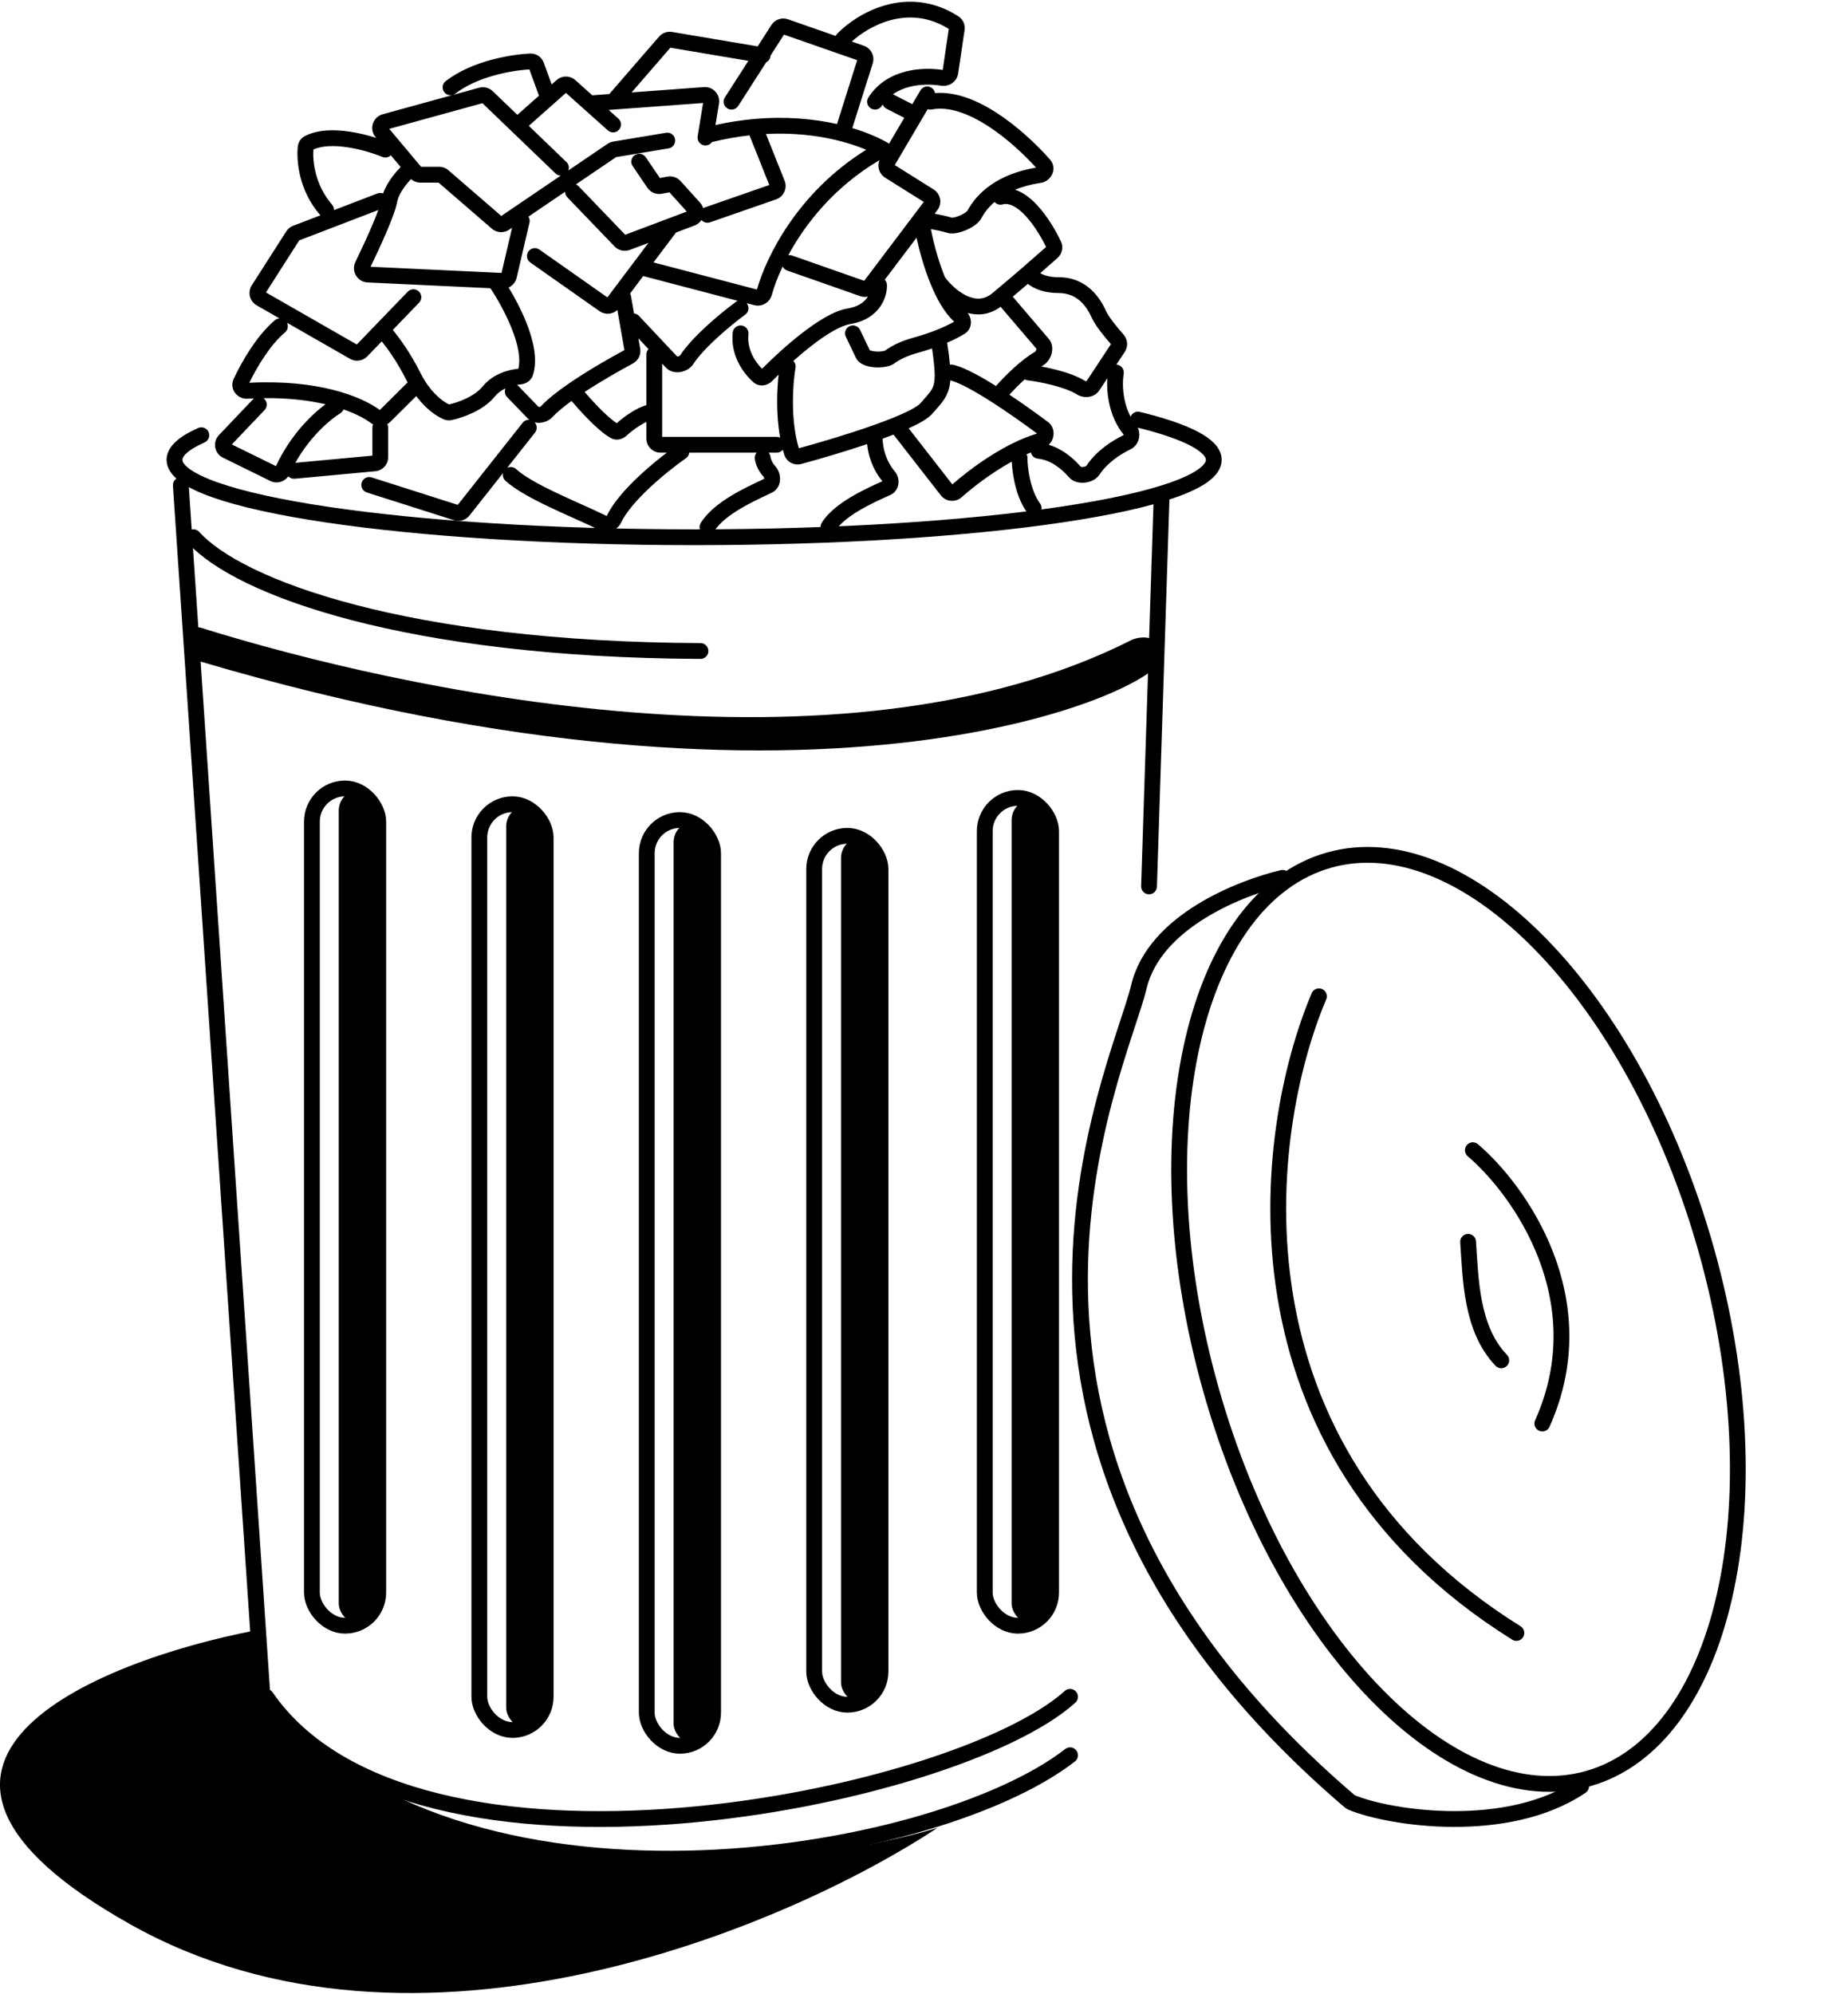 <svg width="585" height="631" viewBox="0 0 585 631" fill="none" xmlns="http://www.w3.org/2000/svg">
<path fill-rule="evenodd" clip-rule="evenodd" d="M269.644 13.154L273.452 14.483C275.749 15.284 276.993 17.766 276.261 20.087L269.805 40.532C274.73 42.01 278.669 43.796 281.45 45.447L286.254 37.289L280.629 34.412C280.051 34.116 279.637 33.626 279.426 33.062C279.317 33.217 279.21 33.376 279.105 33.539C278.358 34.7 276.811 35.035 275.65 34.288C274.489 33.541 274.153 31.994 274.9 30.833C277.902 26.17 282.339 23.748 286.718 22.631C290.932 21.555 295.198 21.653 298.424 22.138L300.347 9.157C293.702 5.017 287.184 4.902 281.615 6.471C276.564 7.895 272.32 10.706 269.644 13.154ZM282.648 29.846C284.252 28.718 286.062 27.958 287.954 27.475C291.474 26.577 295.158 26.675 297.929 27.121C300.336 27.508 302.912 25.963 303.312 23.264L305.345 9.539C305.593 7.865 304.877 6.121 303.372 5.155C295.229 -0.076 287.071 -0.26 280.259 1.659C273.532 3.555 268.088 7.499 265.037 10.664C264.83 10.878 264.669 11.121 264.554 11.378L249.453 6.109C247.488 5.424 245.309 6.175 244.184 7.926L239.845 14.682L212.765 10.12C211.217 9.859 209.645 10.424 208.617 11.61L192.874 29.768L187.496 30.164L182.149 25.384C180.446 23.863 177.874 23.857 176.165 25.372L174.636 26.728L172.141 19.867C171.498 18.097 169.774 16.834 167.764 16.939C161.601 17.264 149.426 19.247 141.095 25.671C140.002 26.514 139.799 28.084 140.642 29.177C141.485 30.271 143.055 30.474 144.148 29.631C151.09 24.278 161.656 22.337 167.581 21.959L170.612 30.295L163.777 36.355L155.975 28.86C154.831 27.761 153.193 27.345 151.663 27.766L121.137 36.17C117.976 37.04 116.777 40.891 118.886 43.402L119.093 43.649C116.623 42.86 113.695 42.112 110.685 41.664C105.993 40.965 100.58 40.912 96.449 43.113C95.196 43.781 94.412 45.018 94.272 46.363C93.787 50.985 94.62 60.298 101.339 68.053C101.369 68.087 101.399 68.12 101.43 68.153L92.781 71.472C91.883 71.817 91.12 72.44 90.602 73.25L79.697 90.309C78.313 92.475 79.021 95.359 81.252 96.637L88.479 100.778C87.954 100.806 87.433 101 87 101.366C81.148 106.319 76.451 114.632 73.979 119.909C72.462 123.147 75.155 126.377 78.33 126.191C79.031 126.149 79.723 126.115 80.405 126.088C80.31 126.162 80.219 126.245 80.133 126.335L69.303 137.709C67.209 139.908 67.85 143.509 70.576 144.85L85.567 152.223C87.652 153.249 90.02 152.502 91.271 150.774C91.78 151.296 92.512 151.592 93.294 151.52L118.801 149.146C121.114 148.931 122.884 146.99 122.884 144.666V135.367C122.884 134.96 122.786 134.576 122.614 134.236C122.947 134.045 123.265 133.804 123.56 133.512L131.758 125.369C134.949 129.624 138.405 131.906 140.622 132.771C141.43 133.087 142.255 133.107 142.982 132.951C144.675 132.588 147.136 131.85 149.615 130.678C152.069 129.518 154.737 127.84 156.634 125.505C157.58 124.34 158.784 123.498 160.037 122.904C159.631 123.808 159.789 124.908 160.519 125.665L167.005 132.384C167.182 132.567 167.368 132.729 167.56 132.872C166.77 132.822 165.968 133.148 165.44 133.817L144.91 159.786L117.648 151.097C116.333 150.678 114.927 151.404 114.507 152.72C114.088 154.035 114.814 155.441 116.13 155.861L143.721 164.655C145.506 165.224 147.456 164.628 148.618 163.159L159.255 149.703C159.045 150.56 159.295 151.502 159.99 152.141C163.21 155.104 168.704 157.997 174.194 160.601C176.893 161.881 179.549 163.074 182.071 164.206C184.935 165.492 187.626 166.7 190.008 167.87C192.676 169.18 195.546 167.635 196.594 165.42C198.179 162.068 201.716 158.046 205.818 154.216C209.859 150.444 214.204 147.081 217.121 145.043C217.735 144.614 218.097 143.959 218.174 143.269H239.527C239.083 143.785 238.85 144.48 238.941 145.21C239.127 146.694 239.914 148.917 241.664 150.829C241.719 150.889 241.792 150.999 241.85 151.156C241.901 151.293 241.925 151.427 241.929 151.534C241.779 151.605 241.627 151.676 241.474 151.748C238.494 153.148 234.814 154.878 231.391 156.955C227.719 159.185 224.058 161.979 221.837 165.487C221.098 166.653 221.445 168.198 222.612 168.936C223.778 169.675 225.323 169.328 226.061 168.162C227.658 165.64 230.521 163.333 233.986 161.229C237.17 159.297 240.619 157.675 243.633 156.258C243.867 156.148 244.098 156.039 244.327 155.932C246.262 155.02 246.91 153.132 246.929 151.644C246.948 150.173 246.404 148.602 245.353 147.454C244.357 146.366 243.97 145.129 243.903 144.59C243.839 144.082 243.628 143.629 243.317 143.269H245.869C246.654 143.269 247.355 142.907 247.813 142.342C247.962 142.891 248.123 143.434 248.295 143.97C249.038 146.289 251.456 147.445 253.656 146.848C259.363 145.3 267.195 143.013 274.501 140.553C274.833 143.976 276.104 148.4 279.331 152.317C276.31 153.645 272.545 155.39 269.093 157.479C265.564 159.615 262.034 162.302 260.092 165.538C259.382 166.722 259.766 168.258 260.95 168.968C262.134 169.678 263.67 169.294 264.38 168.11C265.669 165.962 268.314 163.796 271.682 161.756C274.983 159.758 278.668 158.063 281.71 156.734C284.875 155.351 285.134 151.447 283.3 149.27C280.268 145.669 279.443 141.449 279.406 138.843C280.59 138.414 281.744 137.982 282.853 137.552L297.821 156.772C299.458 158.875 302.492 159.075 304.425 157.365C308.188 154.036 314.02 149.554 320.28 146.11C320.364 147.899 320.632 150.294 321.2 152.814C321.903 155.931 323.115 159.461 325.184 162.27C326.003 163.382 327.568 163.619 328.68 162.8C329.791 161.981 330.029 160.416 329.21 159.304C327.721 157.284 326.709 154.511 326.078 151.713C325.452 148.941 325.249 146.362 325.249 144.9C325.249 144.495 325.153 144.113 324.983 143.775C325.436 143.576 325.889 143.385 326.341 143.203C326.564 144.235 327.429 145.052 328.537 145.163C332.424 145.552 335.85 148.121 338.391 151.047C339.8 152.67 341.976 152.92 343.494 152.748C345.034 152.573 346.988 151.849 348.08 150.186C350.438 146.593 354.435 143.869 357.883 142.203C359.443 141.449 360.301 140.001 360.566 138.615C360.83 137.234 360.569 135.626 359.541 134.355C355.362 129.189 355.133 121.781 355.713 118.302C355.94 116.94 355.02 115.652 353.658 115.425C353.571 115.411 353.484 115.401 353.397 115.395L356.05 111.376C357.205 109.625 356.982 107.356 355.63 105.844C354.671 104.77 353.5 103.391 352.449 102.012C351.37 100.595 350.529 99.321 350.123 98.427C348.448 94.743 344.333 87.747 335.139 87.747C332.45 87.747 330.634 87.175 329.492 86.572C329.421 86.535 329.353 86.498 329.288 86.46C331.483 84.548 333.387 82.869 334.773 81.635C336.213 80.355 336.713 78.248 335.85 76.427C334.232 73.013 331.607 68.49 328.405 65.019C326.502 62.954 324.083 60.937 321.338 60.039C323.636 59.1 326.339 58.343 329.512 57.867C332.77 57.379 334.919 53.327 332.333 50.422C328.203 45.783 322.176 40.027 315.51 35.72C309.533 31.858 302.639 28.901 295.987 29.457C295.868 28.756 295.452 28.11 294.791 27.721C293.601 27.02 292.069 27.416 291.368 28.606L288.796 32.973L282.906 29.96C282.821 29.917 282.735 29.879 282.648 29.846ZM293.669 34.553L283.249 52.245L295.545 59.962C297.78 61.364 298.335 64.38 296.744 66.486L295.876 67.634C297.609 67.953 299.535 68.375 301.337 68.896C301.333 68.895 301.331 68.894 301.331 68.894C301.332 68.889 301.547 68.913 302.051 68.81C302.591 68.7 303.245 68.488 303.91 68.198C304.575 67.909 305.18 67.572 305.636 67.248C306.078 66.934 306.215 66.75 306.219 66.752C306.22 66.753 306.217 66.759 306.211 66.77C309.269 61.001 315.843 55.075 327.971 53.049C324.07 48.767 318.65 43.702 312.797 39.919C306.532 35.872 300.255 33.606 294.954 34.64C294.509 34.727 294.069 34.69 293.669 34.553ZM290.135 75.234L280.091 88.531C280.492 88.955 280.747 89.521 280.772 90.151C280.844 92.035 280.296 94.739 278.531 97.189C276.711 99.716 273.7 101.83 269.141 102.565C267.729 102.793 265.872 103.545 263.671 104.801C261.505 106.037 259.162 107.669 256.808 109.497C254.868 111.002 252.947 112.621 251.14 114.225C251.689 114.78 251.971 115.583 251.827 116.411C250.975 121.334 250.157 132.81 252.88 141.877C259.364 140.107 268.37 137.444 276.17 134.69C278.51 133.864 280.73 133.033 282.734 132.22C285.013 131.295 286.977 130.407 288.506 129.587C290.107 128.728 290.983 128.072 291.324 127.682C291.664 127.294 291.978 126.939 292.268 126.612C294.323 124.286 295.162 123.336 295.589 121.683C296.084 119.77 296.002 116.826 295.048 110.289C293.612 110.779 292.055 111.26 290.373 111.722C287.099 112.623 284.776 113.805 283.152 114.991C282.251 115.649 281.103 115.956 280.164 116.111C279.152 116.278 278.038 116.323 276.971 116.251C275.915 116.18 274.789 115.989 273.79 115.614C272.884 115.273 271.593 114.598 270.943 113.238L267.758 106.577C267.163 105.332 267.689 103.839 268.935 103.243C270.181 102.648 271.673 103.175 272.269 104.42L275.341 110.844C275.389 110.868 275.456 110.898 275.548 110.933C275.956 111.086 276.57 111.213 277.305 111.262C278.027 111.311 278.753 111.276 279.349 111.178C279.88 111.09 280.132 110.981 280.194 110.954C280.21 110.947 280.213 110.946 280.204 110.952C282.386 109.359 285.278 107.938 289.047 106.901C295.237 105.199 299.491 103.267 302.063 101.791C298.936 99.011 296.478 94.461 294.615 89.926C292.528 84.843 291.014 79.336 290.135 75.234ZM275.239 110.785C275.24 110.785 275.244 110.788 275.251 110.794C275.243 110.788 275.239 110.785 275.239 110.785ZM299.83 108.46C300.241 111.171 300.545 113.459 300.718 115.427C301.025 115.374 301.347 115.377 301.671 115.447C303.658 115.873 306.112 116.96 308.667 118.308C310.73 119.397 312.979 120.722 315.284 122.166C318.39 118.695 323.286 113.843 327.61 111.376C327.609 111.376 327.617 111.372 327.63 111.361C327.64 111.354 327.652 111.343 327.668 111.329C327.705 111.294 327.752 111.243 327.802 111.174C327.905 111.032 327.993 110.854 328.046 110.673C328.085 110.542 328.096 110.443 328.097 110.381L316.748 97.097C314.686 98.627 312.495 99.382 310.29 99.498C308.914 99.57 307.586 99.391 306.33 99.044C306.895 99.807 307.258 100.719 307.334 101.671C307.449 103.104 306.888 104.715 305.333 105.666C303.948 106.513 302.123 107.474 299.83 108.46ZM299.126 87.746C300.601 89.722 303.085 92.195 305.871 93.541C307.292 94.228 308.694 94.574 310.029 94.505C311.327 94.437 312.717 93.969 314.166 92.77C317.475 90.031 320.913 87.099 323.973 84.452C326.837 81.975 329.366 79.751 331.142 78.173C329.638 75.078 327.353 71.252 324.73 68.408C321.846 65.281 319.343 64.153 317.378 64.695C316.423 64.959 315.444 64.63 314.832 63.932C312.868 65.616 311.522 67.427 310.628 69.112C310.12 70.071 309.256 70.81 308.53 71.325C307.744 71.884 306.827 72.381 305.908 72.782C304.99 73.182 304 73.516 303.052 73.709C302.179 73.888 301.033 74.014 299.968 73.705C298.244 73.205 296.356 72.799 294.681 72.499C294.691 72.54 294.7 72.581 294.708 72.622C295.443 76.494 296.956 82.387 299.126 87.746ZM320.601 93.909L331.997 107.249C333.311 108.786 333.238 110.743 332.843 112.085C332.44 113.455 331.514 114.905 330.088 115.719C329.935 115.806 329.781 115.897 329.626 115.992C331.149 116.273 332.816 116.63 334.489 117.064C337.642 117.882 341.041 119.027 343.518 120.573C343.554 120.595 343.617 120.625 343.705 120.644C343.791 120.663 343.872 120.665 343.934 120.658L351.678 108.923C350.702 107.821 349.54 106.444 348.472 105.042C347.35 103.57 346.221 101.927 345.571 100.496C344.068 97.19 341.194 92.747 335.139 92.747C330.596 92.747 327.366 91.432 325.381 89.84C323.836 91.168 322.223 92.542 320.601 93.909ZM324.38 120.069C322.628 121.66 320.942 123.381 319.537 124.918C323.868 127.8 328.19 130.9 331.718 133.53C333.4 134.784 333.766 136.763 333.391 138.329C333.18 139.212 332.709 140.087 331.998 140.776C336.294 142.056 339.734 144.981 342.119 147.714C342.138 147.722 342.168 147.733 342.211 147.745C342.373 147.789 342.625 147.814 342.93 147.78C343.232 147.745 343.504 147.661 343.702 147.561C343.843 147.49 343.9 147.435 343.911 147.425C346.952 142.803 351.806 139.597 355.638 137.735C355.644 137.719 355.651 137.699 355.655 137.675C355.667 137.616 355.664 137.559 355.655 137.52C355.652 137.505 355.649 137.496 355.647 137.492C351.049 131.801 350.247 124.417 350.534 119.735L348.022 123.542C347.138 124.881 345.745 125.484 344.504 125.626C343.274 125.766 341.96 125.494 340.871 124.815C339.055 123.682 336.255 122.688 333.234 121.904C330.263 121.134 327.297 120.622 325.298 120.372C324.965 120.33 324.656 120.225 324.38 120.069ZM300.83 120.383C300.763 121.314 300.631 122.156 300.43 122.935C299.681 125.832 297.958 127.758 295.992 129.957C295.694 130.289 295.391 130.628 295.085 130.978C294.11 132.09 292.543 133.095 290.869 133.993C289.905 134.51 288.819 135.036 287.643 135.564L301.463 153.311C307.334 148.178 318.041 140.28 328.3 137.219C324.242 134.206 319.221 130.637 314.406 127.533C311.534 125.681 308.764 124.013 306.333 122.73C303.981 121.489 302.109 120.696 300.83 120.383ZM246.481 118.557C245.728 119.29 245.026 119.99 244.388 120.642C242.926 122.132 240.314 122.615 238.424 120.927C235.4 118.225 231.182 112.625 231.946 105.242C232.088 103.868 233.317 102.87 234.69 103.012C236.063 103.154 237.062 104.383 236.92 105.756C236.425 110.537 238.946 114.455 241.239 116.713C244.443 113.477 249.019 109.214 253.741 105.547C256.208 103.632 258.753 101.85 261.193 100.458C263.597 99.086 266.064 97.997 268.345 97.629C271.664 97.094 273.471 95.659 274.474 94.267C274.573 94.129 274.665 93.991 274.751 93.852C273.942 94.037 273.079 94 272.256 93.712L249.172 85.616C248.52 85.387 248.023 84.915 247.745 84.338C246.127 87.773 245.012 90.857 244.331 93.325C243.687 95.661 241.27 97.24 238.757 96.582L236.35 95.95C236.383 95.99 236.415 96.03 236.445 96.072C237.264 97.183 237.027 98.749 235.916 99.568C233.595 101.278 230.321 103.89 227.187 106.754C224.021 109.648 221.144 112.668 219.49 115.201C218.566 116.617 217.007 117.431 215.592 117.71C214.2 117.983 212.224 117.856 210.823 116.367L209.612 115.081V130.265C209.612 130.279 209.612 130.293 209.612 130.307V138.269H245.869C246.259 138.269 246.627 138.358 246.956 138.517C245.64 131.225 245.918 123.561 246.481 118.557ZM204.612 128.221V112.172C204.612 111.516 204.864 110.92 205.277 110.474L202.086 107.083L202.65 110.3C202.989 112.231 202.041 114.144 200.328 115.059C196.056 117.341 190.247 120.66 185.072 124.059C186.312 125.507 187.802 127.169 189.346 128.757C191.528 131 193.643 132.912 195.24 133.941C196.53 132.8 198.252 131.444 200.125 130.302C201.464 129.484 203.01 128.695 204.612 128.221ZM180.929 126.906C182.295 128.517 183.991 130.422 185.762 132.242C188.198 134.748 190.992 137.323 193.336 138.629C195.188 139.66 197.134 138.972 198.252 137.956C199.403 136.909 201.018 135.614 202.73 134.57C203.386 134.17 204.017 133.83 204.612 133.558V138.769C204.612 141.254 206.627 143.269 209.112 143.269H211.079C208.435 145.281 205.349 147.814 202.406 150.562C198.23 154.46 194.089 159.022 192.074 163.282C192.073 163.284 192.069 163.293 192.056 163.306C189.741 162.174 186.903 160.897 183.964 159.575C181.406 158.424 178.771 157.238 176.337 156.083C170.768 153.442 165.957 150.837 163.376 148.462C162.583 147.732 161.446 147.612 160.54 148.077L169.362 136.918C170.142 135.931 170.059 134.54 169.221 133.652C169.923 133.83 170.627 133.85 171.246 133.779C172.561 133.628 173.95 133.025 174.935 131.953C176.277 130.492 178.372 128.759 180.929 126.906ZM200.703 99.2C201.278 99.26 201.834 99.519 202.261 99.973L214.356 112.826C214.414 112.83 214.506 112.827 214.628 112.804C214.805 112.769 214.981 112.699 215.12 112.614C215.264 112.527 215.308 112.461 215.303 112.468C217.312 109.391 220.57 106.028 223.814 103.063C227.092 100.067 230.505 97.344 232.95 95.543C233.138 95.404 233.34 95.295 233.549 95.216L203.619 87.371L199.468 92.88C199.59 93.108 199.679 93.359 199.726 93.628L200.703 99.2ZM195.436 98.113C193.908 99.527 191.557 99.726 189.795 98.488L167.87 83.078C166.74 82.284 166.468 80.724 167.262 79.595C168.056 78.465 169.615 78.193 170.745 78.987L192.275 94.119L205.266 76.876L199.378 79.094C197.695 79.728 195.795 79.299 194.548 78.002L179.577 62.429C179.11 61.944 178.879 61.318 178.879 60.694L167.283 68.564C167.634 69.112 167.771 69.796 167.612 70.479L163.543 87.922C163.216 89.323 162.257 90.437 161.016 91C162.896 94.091 164.926 97.898 166.512 101.825C167.658 104.664 168.6 107.634 169.065 110.486C169.527 113.316 169.55 116.209 168.678 118.785C167.997 120.8 166.106 121.579 164.713 121.68C164.377 121.704 164.016 121.745 163.639 121.805C163.81 121.911 163.971 122.04 164.117 122.192L170.511 128.816C170.548 128.819 170.602 128.82 170.674 128.812C170.801 128.797 170.936 128.759 171.055 128.702C171.176 128.644 171.236 128.588 171.253 128.571C173.305 126.336 176.492 123.86 179.961 121.47C185.728 117.497 192.679 113.488 197.664 110.814L195.436 98.113ZM155.235 91.221L116.346 89.393C113.094 89.24 111.092 85.809 112.501 82.906C114.075 79.666 116.016 75.527 117.64 71.746C118.49 69.768 119.218 67.966 119.764 66.472L94.726 76.081L84.193 92.56L112.948 109.034L119.15 102.605C119.161 102.594 119.171 102.583 119.182 102.572L129.068 92.324C130.027 91.331 131.609 91.302 132.603 92.261C133.597 93.219 133.625 94.802 132.667 95.796L124.345 104.421C126.61 107.18 129.979 111.795 133.103 118.044C133.483 118.803 133.875 119.511 134.276 120.172C137.212 125.015 140.559 127.28 142.185 128.006C143.545 127.695 145.511 127.088 147.478 126.158C149.595 125.157 151.518 123.873 152.753 122.352C156.068 118.272 161.036 116.986 164.082 116.715C164.462 115.27 164.482 113.446 164.131 111.291C163.744 108.92 162.936 106.322 161.876 103.697C159.969 98.974 157.336 94.382 155.235 91.221ZM120.848 108.046L116.276 112.786C114.844 114.27 112.588 114.591 110.8 113.566L90.838 102.13C91.361 103.142 91.137 104.416 90.23 105.183C85.513 109.175 81.394 116.076 78.927 121.15C100.78 120.034 114.373 125.461 120.241 129.761L129.022 121.039C128.89 120.791 128.76 120.538 128.631 120.28C125.871 114.758 122.914 110.617 120.848 108.046ZM121.281 61.223C121.978 59.212 123.137 57.35 124.286 55.824C125.124 54.712 126.013 53.706 126.833 52.866L123.711 49.148C123.016 49.82 121.963 50.054 121.013 49.66C118.467 48.603 114.276 47.254 109.949 46.609C105.736 45.982 101.862 46.095 99.205 47.325C98.92 51.151 99.763 58.599 105.118 64.779C105.549 65.276 105.749 65.894 105.727 66.504L119.488 61.222C120.089 60.992 120.724 61.008 121.281 61.223ZM130.104 56.679C129.511 57.306 128.88 58.036 128.28 58.833C126.967 60.575 125.986 62.398 125.705 63.991C125.315 66.197 123.853 69.952 122.234 73.72C120.678 77.342 118.85 81.258 117.317 84.433L158.768 86.381L162.104 72.079L161.18 72.706C159.494 73.85 157.251 73.719 155.71 72.387L138.832 57.795H133.07C131.971 57.795 130.919 57.393 130.104 56.679ZM182.301 58.372C182.624 58.499 182.925 58.697 183.182 58.964L197.924 74.299L217.412 66.958L211.914 60.87L209.495 61.324C207.736 61.653 205.95 60.91 204.944 59.431L200.279 52.57C199.503 51.428 199.799 49.873 200.941 49.097C202.083 48.32 203.638 48.617 204.414 49.758L208.895 56.349L211.268 55.904C212.808 55.615 214.387 56.148 215.437 57.311L221.614 64.151C222.091 64.679 222.415 65.278 222.597 65.901C222.76 65.796 222.938 65.709 223.129 65.643L243.531 58.558L237.257 42.837C233.469 43.261 229.498 43.951 225.366 44.967C224.833 45.731 223.893 46.165 222.912 46.006C221.549 45.784 220.624 44.499 220.846 43.136L222.561 32.6L192.679 34.796L195.753 37.543C196.782 38.464 196.871 40.044 195.951 41.073C195.031 42.103 193.45 42.191 192.421 41.271L179.149 29.409L167.394 39.83L179.299 51.268C180.043 51.982 180.249 53.046 179.907 53.954L192.32 45.528C192.858 45.164 193.467 44.92 194.108 44.813L210.831 42.025C212.193 41.798 213.481 42.718 213.708 44.08C213.935 45.442 213.015 46.73 211.653 46.957L195.038 49.727L182.301 58.372ZM177.525 55.57C176.916 55.56 176.309 55.329 175.835 54.873L152.716 32.663L123.216 40.783L133.303 52.795H139.018C140.099 52.795 141.143 53.184 141.961 53.891L158.69 68.354L177.525 55.57ZM226.493 39.57C230.713 38.636 234.775 38.022 238.655 37.671C248.783 36.752 257.684 37.622 264.963 39.264L271.347 19.044L248.178 10.96L243.92 17.59C243.915 17.692 243.905 17.795 243.887 17.898C243.751 18.709 243.238 19.362 242.559 19.71L233.677 33.537C232.931 34.699 231.384 35.036 230.223 34.289C229.061 33.543 228.724 31.997 229.47 30.835L236.906 19.257L212.211 15.097L199.942 29.249L222.827 27.567C225.727 27.354 228.065 29.907 227.598 32.778L226.493 39.57ZM242.47 42.411L248.369 57.19C249.32 59.573 248.089 62.268 245.665 63.109L224.769 70.366C223.768 70.714 222.695 70.388 222.046 69.627C221.55 70.393 220.811 71.021 219.861 71.379L214.007 73.584L206.871 83.055L239.612 91.636C242.67 80.903 252.73 60.749 274.19 47.404C267.258 44.473 256.285 41.697 242.47 42.411ZM278.415 50.685C278.37 50.716 278.323 50.745 278.275 50.774C263.949 59.248 254.824 70.983 249.532 80.8C249.951 80.72 250.396 80.746 250.827 80.897L273.566 88.873L292.426 63.907L280.18 56.222C278.296 55.039 277.583 52.683 278.415 50.685ZM118.116 134.314C117.855 134.185 117.608 134.034 117.377 133.862C115.622 132.557 112.761 130.982 108.741 129.586C108.547 130.095 108.187 130.544 107.683 130.843C104.752 132.587 98.24 137.975 93.495 146.479L117.884 144.21V135.367C117.884 134.991 117.967 134.634 118.116 134.314ZM103.035 127.95C97.797 126.73 91.264 125.913 83.376 126.01C83.478 126.081 83.575 126.16 83.668 126.248C84.668 127.201 84.706 128.783 83.754 129.783L73.394 140.663L87.354 147.531C91.799 137.882 98.611 131.21 103.035 127.95Z" fill="black"/>
<path d="M80.736 516.04L82.736 539.04C140.336 604.24 249.403 592.54 296.736 578.54C249.236 609.873 131.636 659.84 41.236 609.04C-49.164 558.24 29.903 525.873 80.736 516.04Z" fill="black"/>
<path d="M540.097 395.483C551.508 435.963 552.828 475.022 545.854 505.402C538.856 535.886 523.699 557.016 502.675 562.942C481.651 568.869 457.69 558.768 435.8 536.427C413.985 514.163 394.71 480.165 383.298 439.686C371.887 399.206 370.567 360.147 377.541 329.766C384.539 299.282 399.696 278.153 420.72 272.226C441.744 266.3 465.705 276.401 487.595 298.741C509.41 321.006 528.685 355.003 540.097 395.483Z" stroke="black" stroke-width="5"/>
<path d="M417.522 315.333C399.356 358.166 386.422 458.433 480.022 516.833" stroke="black" stroke-width="5" stroke-linecap="round"/>
<path d="M406.018 277.833C393.352 280.833 365.521 291.333 360.518 312.333C354.092 339.309 295.125 457.126 427.172 570.035C427.398 570.228 427.644 570.388 427.918 570.502C439.871 575.465 477.183 581.154 500.518 565.333" stroke="black" stroke-width="5" stroke-linecap="round"/>
<path d="M338.736 555.54C294.881 589.594 144.73 613.88 83.837 539.778C83.446 539.302 83.214 538.71 83.173 538.095L57.236 153.54" stroke="black" stroke-width="5" stroke-linecap="round"/>
<path d="M338.736 537.04C302.403 569.873 130.736 604.54 84.236 537.04" stroke="black" stroke-width="5" stroke-linecap="round"/>
<path d="M358.236 202.54C266.078 249.19 126.06 218.207 63.535 198.664C62.967 198.487 62.377 198.481 61.819 198.687C55.285 201.099 59.083 206.178 62.254 208.802C62.539 209.038 62.882 209.208 63.237 209.313C261.67 268.006 366.322 218.442 367.736 208.541C368.736 201.54 362.078 200.81 358.236 202.54Z" fill="black"/>
<path d="M61.236 170.04C75.57 186.04 128.936 205.64 221.736 206.04" stroke="black" stroke-width="5" stroke-linecap="round"/>
<path d="M363.736 280.54L367.736 156.54" stroke="black" stroke-width="5" stroke-linecap="round"/>
<rect x="98.736" y="249.54" width="21" height="265" rx="10.5" stroke="black" stroke-width="5"/>
<rect x="151.736" y="254.54" width="21" height="293" rx="10.5" stroke="black" stroke-width="5"/>
<rect x="204.736" y="259.54" width="21" height="293" rx="10.5" stroke="black" stroke-width="5"/>
<rect x="257.736" y="264.54" width="21" height="275" rx="10.5" stroke="black" stroke-width="5"/>
<rect x="311.736" y="252.54" width="21" height="262" rx="10.5" stroke="black" stroke-width="5"/>
<rect x="107.236" y="250.04" width="13" height="264" rx="6.5" fill="black"/>
<rect x="160.236" y="255.04" width="13" height="292" rx="6.5" fill="black"/>
<rect x="213.236" y="260.04" width="13" height="292" rx="6.5" fill="black"/>
<rect x="266.236" y="265.04" width="13" height="274" rx="6.5" fill="black"/>
<rect x="320.236" y="253.04" width="13" height="261" rx="6.5" fill="black"/>
<path d="M63.736 137.746C58.223 140.194 55.236 142.815 55.236 145.54C55.236 159.071 128.885 170.04 219.736 170.04C310.587 170.04 384.236 159.071 384.236 145.54C384.236 140.87 375.463 136.505 360.236 132.791" stroke="black" stroke-width="5" stroke-linecap="round"/>
<path d="M466.236 364.04C480.903 376.54 505.836 411.34 488.236 450.54" stroke="black" stroke-width="5" stroke-linecap="round"/>
<path d="M464.736 393.04C465.57 404.707 465.636 420.54 475.236 430.54" stroke="black" stroke-width="5" stroke-linecap="round"/>
</svg>
